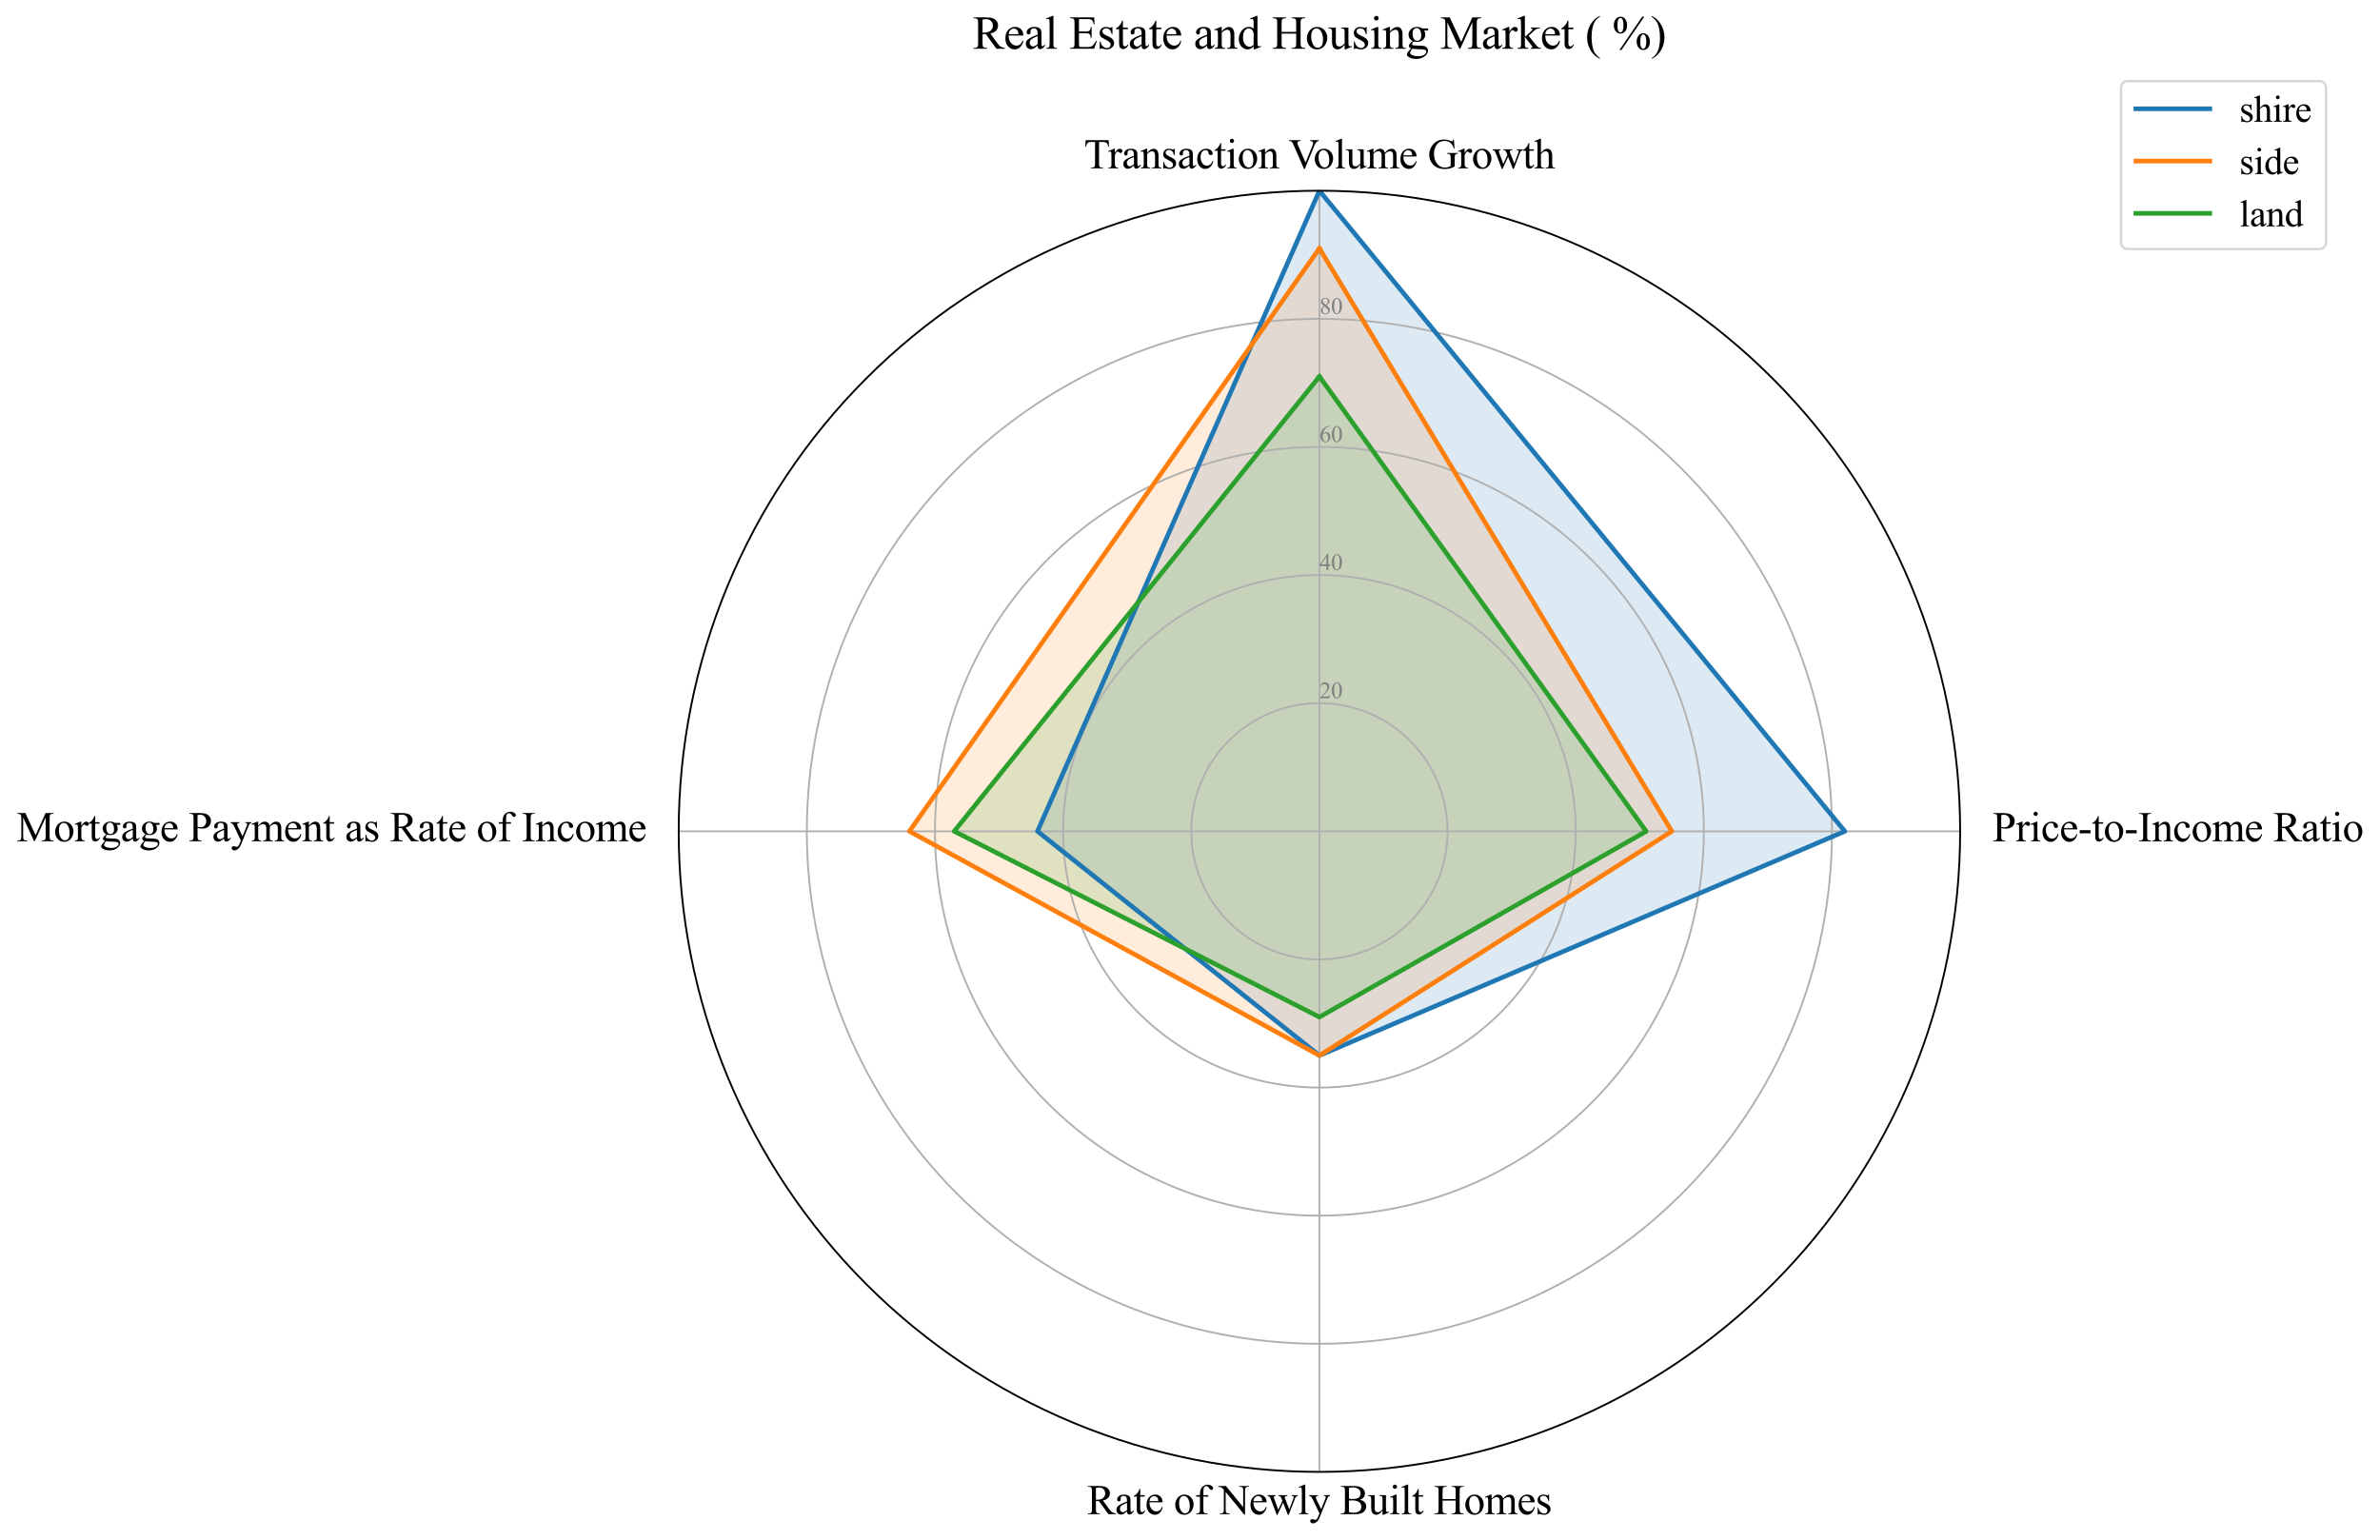 <?xml version="1.0" encoding="utf-8" standalone="no"?>
<!DOCTYPE svg PUBLIC "-//W3C//DTD SVG 1.1//EN"
  "http://www.w3.org/Graphics/SVG/1.1/DTD/svg11.dtd">
<svg xmlns:xlink="http://www.w3.org/1999/xlink" width="1029.669pt" height="666.319pt" viewBox="0 0 1029.669 666.319" xmlns="http://www.w3.org/2000/svg" version="1.1">
 <defs>
  <style type="text/css">*{stroke-linejoin: round; stroke-linecap: butt}</style>
 </defs>
 <g id="figure_1">
  <g id="patch_1">
   <path d="M -0 666.319 
L 1029.669 666.319 
L 1029.669 0 
L -0 0 
z
" style="fill: #ffffff"/>
  </g>
  <g id="axes_1">
   <g id="patch_2">
    <path d="M 848.024 359.728 
C 848.024 323.326 840.854 287.278 826.924 253.648 
C 812.994 220.017 792.574 189.457 766.834 163.718 
C 741.095 137.978 710.535 117.558 676.904 103.628 
C 643.274 89.698 607.226 82.528 570.824 82.528 
C 534.423 82.528 498.375 89.698 464.745 103.628 
C 431.114 117.558 400.554 137.978 374.814 163.718 
C 349.075 189.457 328.655 220.017 314.725 253.648 
C 300.795 287.278 293.624 323.326 293.624 359.728 
C 293.624 396.129 300.795 432.177 314.725 465.807 
C 328.655 499.438 349.075 529.998 374.814 555.737 
C 400.554 581.477 431.114 601.897 464.745 615.827 
C 498.375 629.757 534.423 636.928 570.824 636.928 
C 607.226 636.928 643.274 629.757 676.904 615.827 
C 710.535 601.897 741.095 581.477 766.834 555.737 
C 792.574 529.998 812.994 499.438 826.924 465.807 
C 840.854 432.177 848.024 396.129 848.024 359.728 
M 570.824 359.728 
C 570.824 359.728 570.824 359.728 570.824 359.728 
C 570.824 359.728 570.824 359.728 570.824 359.728 
C 570.824 359.728 570.824 359.728 570.824 359.728 
C 570.824 359.728 570.824 359.728 570.824 359.728 
C 570.824 359.728 570.824 359.728 570.824 359.728 
C 570.824 359.728 570.824 359.728 570.824 359.728 
C 570.824 359.728 570.824 359.728 570.824 359.728 
C 570.824 359.728 570.824 359.728 570.824 359.728 
C 570.824 359.728 570.824 359.728 570.824 359.728 
C 570.824 359.728 570.824 359.728 570.824 359.728 
C 570.824 359.728 570.824 359.728 570.824 359.728 
C 570.824 359.728 570.824 359.728 570.824 359.728 
C 570.824 359.728 570.824 359.728 570.824 359.728 
C 570.824 359.728 570.824 359.728 570.824 359.728 
C 570.824 359.728 570.824 359.728 570.824 359.728 
C 570.824 359.728 570.824 359.728 570.824 359.728 
z
" style="fill: #ffffff"/>
   </g>
   <g id="patch_3">
    <path d="M 570.824 82.528 
L 798.128 359.728 
L 570.824 456.748 
L 448.856 359.728 
z
" clip-path="url(#p44e597c8f2)" style="fill: #1f77b4; opacity: 0.15; stroke: #1f77b4; stroke-linejoin: miter"/>
   </g>
   <g id="patch_4">
    <path d="M 570.824 107.475 
L 723.284 359.728 
L 570.824 456.748 
L 393.416 359.728 
z
" clip-path="url(#p44e597c8f2)" style="fill: #ff7f0e; opacity: 0.15; stroke: #ff7f0e; stroke-linejoin: miter"/>
   </g>
   <g id="patch_5">
    <path d="M 570.824 162.916 
L 712.196 359.728 
L 570.824 440.115 
L 412.82 359.728 
z
" clip-path="url(#p44e597c8f2)" style="fill: #2ca02c; opacity: 0.15; stroke: #2ca02c; stroke-linejoin: miter"/>
   </g>
   <g id="matplotlib.axis_1">
    <g id="xtick_1">
     <g id="line2d_1">
      <path d="M 570.824 359.728 
L 570.824 82.528 
" clip-path="url(#p44e597c8f2)" style="fill: none; stroke: #b0b0b0; stroke-width: 0.8; stroke-linecap: square"/>
     </g>
     <g id="text_1">
      <!-- Transaction Volume Growth -->
      <g transform="translate(468.981 72.852) scale(0.18 -0.18)">
       <defs>
        <path id="TimesNewRomanPSMT-54" d="M 3703 4238 
L 3750 3244 
L 3631 3244 
Q 3597 3506 3538 3619 
Q 3441 3800 3280 3886 
Q 3119 3972 2856 3972 
L 2259 3972 
L 2259 734 
Q 2259 344 2344 247 
Q 2463 116 2709 116 
L 2856 116 
L 2856 0 
L 1059 0 
L 1059 116 
L 1209 116 
Q 1478 116 1591 278 
Q 1659 378 1659 734 
L 1659 3972 
L 1150 3972 
Q 853 3972 728 3928 
Q 566 3869 450 3700 
Q 334 3531 313 3244 
L 194 3244 
L 244 4238 
L 3703 4238 
z
" transform="scale(0.016)"/>
        <path id="TimesNewRomanPSMT-72" d="M 1038 2947 
L 1038 2303 
Q 1397 2947 1775 2947 
Q 1947 2947 2059 2842 
Q 2172 2738 2172 2600 
Q 2172 2478 2090 2393 
Q 2009 2309 1897 2309 
Q 1788 2309 1652 2417 
Q 1516 2525 1450 2525 
Q 1394 2525 1328 2463 
Q 1188 2334 1038 2041 
L 1038 669 
Q 1038 431 1097 309 
Q 1138 225 1241 169 
Q 1344 113 1538 113 
L 1538 0 
L 72 0 
L 72 113 
Q 291 113 397 181 
Q 475 231 506 341 
Q 522 394 522 644 
L 522 1753 
Q 522 2253 501 2348 
Q 481 2444 426 2487 
Q 372 2531 291 2531 
Q 194 2531 72 2484 
L 41 2597 
L 906 2947 
L 1038 2947 
z
" transform="scale(0.016)"/>
        <path id="TimesNewRomanPSMT-61" d="M 1822 413 
Q 1381 72 1269 19 
Q 1100 -59 909 -59 
Q 613 -59 420 144 
Q 228 347 228 678 
Q 228 888 322 1041 
Q 450 1253 767 1440 
Q 1084 1628 1822 1897 
L 1822 2009 
Q 1822 2438 1686 2597 
Q 1550 2756 1291 2756 
Q 1094 2756 978 2650 
Q 859 2544 859 2406 
L 866 2225 
Q 866 2081 792 2003 
Q 719 1925 600 1925 
Q 484 1925 411 2006 
Q 338 2088 338 2228 
Q 338 2497 613 2722 
Q 888 2947 1384 2947 
Q 1766 2947 2009 2819 
Q 2194 2722 2281 2516 
Q 2338 2381 2338 1966 
L 2338 994 
Q 2338 584 2353 492 
Q 2369 400 2405 369 
Q 2441 338 2488 338 
Q 2538 338 2575 359 
Q 2641 400 2828 588 
L 2828 413 
Q 2478 -56 2159 -56 
Q 2006 -56 1915 50 
Q 1825 156 1822 413 
z
M 1822 616 
L 1822 1706 
Q 1350 1519 1213 1441 
Q 966 1303 859 1153 
Q 753 1003 753 825 
Q 753 600 887 451 
Q 1022 303 1197 303 
Q 1434 303 1822 616 
z
" transform="scale(0.016)"/>
        <path id="TimesNewRomanPSMT-6e" d="M 1034 2341 
Q 1538 2947 1994 2947 
Q 2228 2947 2397 2830 
Q 2566 2713 2666 2444 
Q 2734 2256 2734 1869 
L 2734 647 
Q 2734 375 2778 278 
Q 2813 200 2889 156 
Q 2966 113 3172 113 
L 3172 0 
L 1756 0 
L 1756 113 
L 1816 113 
Q 2016 113 2095 173 
Q 2175 234 2206 353 
Q 2219 400 2219 647 
L 2219 1819 
Q 2219 2209 2117 2386 
Q 2016 2563 1775 2563 
Q 1403 2563 1034 2156 
L 1034 647 
Q 1034 356 1069 288 
Q 1113 197 1189 155 
Q 1266 113 1500 113 
L 1500 0 
L 84 0 
L 84 113 
L 147 113 
Q 366 113 442 223 
Q 519 334 519 647 
L 519 1709 
Q 519 2225 495 2337 
Q 472 2450 423 2490 
Q 375 2531 294 2531 
Q 206 2531 84 2484 
L 38 2597 
L 900 2947 
L 1034 2947 
L 1034 2341 
z
" transform="scale(0.016)"/>
        <path id="TimesNewRomanPSMT-73" d="M 2050 2947 
L 2050 1972 
L 1947 1972 
Q 1828 2431 1642 2597 
Q 1456 2763 1169 2763 
Q 950 2763 815 2647 
Q 681 2531 681 2391 
Q 681 2216 781 2091 
Q 878 1963 1175 1819 
L 1631 1597 
Q 2266 1288 2266 781 
Q 2266 391 1970 151 
Q 1675 -88 1309 -88 
Q 1047 -88 709 6 
Q 606 38 541 38 
Q 469 38 428 -44 
L 325 -44 
L 325 978 
L 428 978 
Q 516 541 762 319 
Q 1009 97 1316 97 
Q 1531 97 1667 223 
Q 1803 350 1803 528 
Q 1803 744 1651 891 
Q 1500 1038 1047 1263 
Q 594 1488 453 1669 
Q 313 1847 313 2119 
Q 313 2472 555 2709 
Q 797 2947 1181 2947 
Q 1350 2947 1591 2875 
Q 1750 2828 1803 2828 
Q 1853 2828 1881 2850 
Q 1909 2872 1947 2947 
L 2050 2947 
z
" transform="scale(0.016)"/>
        <path id="TimesNewRomanPSMT-63" d="M 2631 1088 
Q 2516 522 2178 217 
Q 1841 -88 1431 -88 
Q 944 -88 581 321 
Q 219 731 219 1428 
Q 219 2103 620 2525 
Q 1022 2947 1584 2947 
Q 2006 2947 2278 2723 
Q 2550 2500 2550 2259 
Q 2550 2141 2473 2067 
Q 2397 1994 2259 1994 
Q 2075 1994 1981 2113 
Q 1928 2178 1911 2362 
Q 1894 2547 1784 2644 
Q 1675 2738 1481 2738 
Q 1169 2738 978 2506 
Q 725 2200 725 1697 
Q 725 1184 976 792 
Q 1228 400 1656 400 
Q 1963 400 2206 609 
Q 2378 753 2541 1131 
L 2631 1088 
z
" transform="scale(0.016)"/>
        <path id="TimesNewRomanPSMT-74" d="M 1031 3803 
L 1031 2863 
L 1700 2863 
L 1700 2644 
L 1031 2644 
L 1031 788 
Q 1031 509 1111 412 
Q 1191 316 1316 316 
Q 1419 316 1516 380 
Q 1613 444 1666 569 
L 1788 569 
Q 1678 263 1478 108 
Q 1278 -47 1066 -47 
Q 922 -47 784 33 
Q 647 113 581 261 
Q 516 409 516 719 
L 516 2644 
L 63 2644 
L 63 2747 
Q 234 2816 414 2980 
Q 594 3144 734 3369 
Q 806 3488 934 3803 
L 1031 3803 
z
" transform="scale(0.016)"/>
        <path id="TimesNewRomanPSMT-69" d="M 928 4444 
Q 1059 4444 1151 4351 
Q 1244 4259 1244 4128 
Q 1244 3997 1151 3903 
Q 1059 3809 928 3809 
Q 797 3809 703 3903 
Q 609 3997 609 4128 
Q 609 4259 701 4351 
Q 794 4444 928 4444 
z
M 1188 2947 
L 1188 647 
Q 1188 378 1227 289 
Q 1266 200 1342 156 
Q 1419 113 1622 113 
L 1622 0 
L 231 0 
L 231 113 
Q 441 113 512 153 
Q 584 194 626 287 
Q 669 381 669 647 
L 669 1750 
Q 669 2216 641 2353 
Q 619 2453 572 2492 
Q 525 2531 444 2531 
Q 356 2531 231 2484 
L 188 2597 
L 1050 2947 
L 1188 2947 
z
" transform="scale(0.016)"/>
        <path id="TimesNewRomanPSMT-6f" d="M 1600 2947 
Q 2250 2947 2644 2453 
Q 2978 2031 2978 1484 
Q 2978 1100 2793 706 
Q 2609 313 2286 112 
Q 1963 -88 1566 -88 
Q 919 -88 538 428 
Q 216 863 216 1403 
Q 216 1797 411 2186 
Q 606 2575 925 2761 
Q 1244 2947 1600 2947 
z
M 1503 2744 
Q 1338 2744 1170 2645 
Q 1003 2547 900 2300 
Q 797 2053 797 1666 
Q 797 1041 1045 587 
Q 1294 134 1700 134 
Q 2003 134 2200 384 
Q 2397 634 2397 1244 
Q 2397 2006 2069 2444 
Q 1847 2744 1503 2744 
z
" transform="scale(0.016)"/>
        <path id="TimesNewRomanPSMT-20" transform="scale(0.016)"/>
        <path id="TimesNewRomanPSMT-56" d="M 4544 4238 
L 4544 4122 
Q 4319 4081 4203 3978 
Q 4038 3825 3909 3509 
L 2431 -97 
L 2316 -97 
L 728 3556 
Q 606 3838 556 3900 
Q 478 3997 364 4051 
Q 250 4106 56 4122 
L 56 4238 
L 1788 4238 
L 1788 4122 
Q 1494 4094 1406 4022 
Q 1319 3950 1319 3838 
Q 1319 3681 1463 3350 
L 2541 866 
L 3541 3319 
Q 3688 3681 3688 3822 
Q 3688 3913 3597 3995 
Q 3506 4078 3291 4113 
Q 3275 4116 3238 4122 
L 3238 4238 
L 4544 4238 
z
" transform="scale(0.016)"/>
        <path id="TimesNewRomanPSMT-6c" d="M 1184 4444 
L 1184 647 
Q 1184 378 1223 290 
Q 1263 203 1344 158 
Q 1425 113 1647 113 
L 1647 0 
L 244 0 
L 244 113 
Q 441 113 512 153 
Q 584 194 625 287 
Q 666 381 666 647 
L 666 3247 
Q 666 3731 644 3842 
Q 622 3953 573 3993 
Q 525 4034 450 4034 
Q 369 4034 244 3984 
L 191 4094 
L 1044 4444 
L 1184 4444 
z
" transform="scale(0.016)"/>
        <path id="TimesNewRomanPSMT-75" d="M 2709 2863 
L 2709 1128 
Q 2709 631 2732 520 
Q 2756 409 2807 365 
Q 2859 322 2928 322 
Q 3025 322 3147 375 
L 3191 266 
L 2334 -88 
L 2194 -88 
L 2194 519 
Q 1825 119 1631 15 
Q 1438 -88 1222 -88 
Q 981 -88 804 51 
Q 628 191 559 409 
Q 491 628 491 1028 
L 491 2306 
Q 491 2509 447 2587 
Q 403 2666 317 2708 
Q 231 2750 6 2747 
L 6 2863 
L 1009 2863 
L 1009 947 
Q 1009 547 1148 422 
Q 1288 297 1484 297 
Q 1619 297 1789 381 
Q 1959 466 2194 703 
L 2194 2325 
Q 2194 2569 2105 2655 
Q 2016 2741 1734 2747 
L 1734 2863 
L 2709 2863 
z
" transform="scale(0.016)"/>
        <path id="TimesNewRomanPSMT-6d" d="M 1050 2338 
Q 1363 2650 1419 2697 
Q 1559 2816 1721 2881 
Q 1884 2947 2044 2947 
Q 2313 2947 2506 2790 
Q 2700 2634 2766 2338 
Q 3088 2713 3309 2830 
Q 3531 2947 3766 2947 
Q 3994 2947 4170 2830 
Q 4347 2713 4450 2447 
Q 4519 2266 4519 1878 
L 4519 647 
Q 4519 378 4559 278 
Q 4591 209 4675 161 
Q 4759 113 4950 113 
L 4950 0 
L 3538 0 
L 3538 113 
L 3597 113 
Q 3781 113 3884 184 
Q 3956 234 3988 344 
Q 4000 397 4000 647 
L 4000 1878 
Q 4000 2228 3916 2372 
Q 3794 2572 3525 2572 
Q 3359 2572 3192 2489 
Q 3025 2406 2788 2181 
L 2781 2147 
L 2788 2013 
L 2788 647 
Q 2788 353 2820 281 
Q 2853 209 2943 161 
Q 3034 113 3253 113 
L 3253 0 
L 1806 0 
L 1806 113 
Q 2044 113 2133 169 
Q 2222 225 2256 338 
Q 2272 391 2272 647 
L 2272 1878 
Q 2272 2228 2169 2381 
Q 2031 2581 1784 2581 
Q 1616 2581 1450 2491 
Q 1191 2353 1050 2181 
L 1050 647 
Q 1050 366 1089 281 
Q 1128 197 1204 155 
Q 1281 113 1516 113 
L 1516 0 
L 100 0 
L 100 113 
Q 297 113 375 155 
Q 453 197 493 289 
Q 534 381 534 647 
L 534 1741 
Q 534 2213 506 2350 
Q 484 2453 437 2492 
Q 391 2531 309 2531 
Q 222 2531 100 2484 
L 53 2597 
L 916 2947 
L 1050 2947 
L 1050 2338 
z
" transform="scale(0.016)"/>
        <path id="TimesNewRomanPSMT-65" d="M 681 1784 
Q 678 1147 991 784 
Q 1303 422 1725 422 
Q 2006 422 2214 576 
Q 2422 731 2563 1106 
L 2659 1044 
Q 2594 616 2278 264 
Q 1963 -88 1488 -88 
Q 972 -88 605 314 
Q 238 716 238 1394 
Q 238 2128 614 2539 
Q 991 2950 1559 2950 
Q 2041 2950 2350 2633 
Q 2659 2316 2659 1784 
L 681 1784 
z
M 681 1966 
L 2006 1966 
Q 1991 2241 1941 2353 
Q 1863 2528 1708 2628 
Q 1553 2728 1384 2728 
Q 1125 2728 920 2526 
Q 716 2325 681 1966 
z
" transform="scale(0.016)"/>
        <path id="TimesNewRomanPSMT-47" d="M 3928 4334 
L 4038 2997 
L 3928 2997 
Q 3763 3497 3500 3750 
Q 3122 4116 2528 4116 
Q 1719 4116 1297 3475 
Q 944 2934 944 2188 
Q 944 1581 1178 1081 
Q 1413 581 1792 348 
Q 2172 116 2572 116 
Q 2806 116 3025 175 
Q 3244 234 3447 350 
L 3447 1575 
Q 3447 1894 3398 1992 
Q 3350 2091 3248 2142 
Q 3147 2194 2891 2194 
L 2891 2313 
L 4531 2313 
L 4531 2194 
L 4453 2194 
Q 4209 2194 4119 2031 
Q 4056 1916 4056 1575 
L 4056 278 
Q 3697 84 3347 -6 
Q 2997 -97 2569 -97 
Q 1341 -97 703 691 
Q 225 1281 225 2053 
Q 225 2613 494 3125 
Q 813 3734 1369 4063 
Q 1834 4334 2469 4334 
Q 2700 4334 2889 4296 
Q 3078 4259 3425 4131 
Q 3600 4066 3659 4066 
Q 3719 4066 3761 4120 
Q 3803 4175 3813 4334 
L 3928 4334 
z
" transform="scale(0.016)"/>
        <path id="TimesNewRomanPSMT-77" d="M 41 2863 
L 1241 2863 
L 1241 2747 
Q 1075 2734 1023 2687 
Q 972 2641 972 2553 
Q 972 2456 1025 2319 
L 1638 672 
L 2253 2013 
L 2091 2434 
Q 2016 2622 1894 2694 
Q 1825 2738 1638 2747 
L 1638 2863 
L 3000 2863 
L 3000 2747 
Q 2775 2738 2681 2666 
Q 2619 2616 2619 2506 
Q 2619 2444 2644 2378 
L 3294 734 
L 3897 2319 
Q 3959 2488 3959 2588 
Q 3959 2647 3898 2694 
Q 3838 2741 3659 2747 
L 3659 2863 
L 4563 2863 
L 4563 2747 
Q 4291 2706 4163 2378 
L 3206 -88 
L 3078 -88 
L 2363 1741 
L 1528 -88 
L 1413 -88 
L 494 2319 
Q 403 2547 315 2626 
Q 228 2706 41 2747 
L 41 2863 
z
" transform="scale(0.016)"/>
        <path id="TimesNewRomanPSMT-68" d="M 1041 4444 
L 1041 2350 
Q 1388 2731 1591 2839 
Q 1794 2947 1997 2947 
Q 2241 2947 2416 2812 
Q 2591 2678 2675 2391 
Q 2734 2191 2734 1659 
L 2734 647 
Q 2734 375 2778 275 
Q 2809 200 2884 156 
Q 2959 113 3159 113 
L 3159 0 
L 1753 0 
L 1753 113 
L 1819 113 
Q 2019 113 2097 173 
Q 2175 234 2206 353 
Q 2216 403 2216 647 
L 2216 1659 
Q 2216 2128 2167 2275 
Q 2119 2422 2012 2495 
Q 1906 2569 1756 2569 
Q 1603 2569 1437 2487 
Q 1272 2406 1041 2159 
L 1041 647 
Q 1041 353 1073 281 
Q 1106 209 1195 161 
Q 1284 113 1503 113 
L 1503 0 
L 84 0 
L 84 113 
Q 275 113 384 172 
Q 447 203 484 290 
Q 522 378 522 647 
L 522 3238 
Q 522 3728 498 3840 
Q 475 3953 426 3993 
Q 378 4034 297 4034 
Q 231 4034 84 3984 
L 41 4094 
L 897 4444 
L 1041 4444 
z
" transform="scale(0.016)"/>
       </defs>
       <use xlink:href="#TimesNewRomanPSMT-54"/>
       <use xlink:href="#TimesNewRomanPSMT-72" transform="translate(57.584 0)"/>
       <use xlink:href="#TimesNewRomanPSMT-61" transform="translate(90.885 0)"/>
       <use xlink:href="#TimesNewRomanPSMT-6e" transform="translate(135.27 0)"/>
       <use xlink:href="#TimesNewRomanPSMT-73" transform="translate(185.27 0)"/>
       <use xlink:href="#TimesNewRomanPSMT-61" transform="translate(224.186 0)"/>
       <use xlink:href="#TimesNewRomanPSMT-63" transform="translate(268.57 0)"/>
       <use xlink:href="#TimesNewRomanPSMT-74" transform="translate(312.955 0)"/>
       <use xlink:href="#TimesNewRomanPSMT-69" transform="translate(340.738 0)"/>
       <use xlink:href="#TimesNewRomanPSMT-6f" transform="translate(368.521 0)"/>
       <use xlink:href="#TimesNewRomanPSMT-6e" transform="translate(418.521 0)"/>
       <use xlink:href="#TimesNewRomanPSMT-20" transform="translate(468.521 0)"/>
       <use xlink:href="#TimesNewRomanPSMT-56" transform="translate(491.771 0)"/>
       <use xlink:href="#TimesNewRomanPSMT-6f" transform="translate(551.113 0)"/>
       <use xlink:href="#TimesNewRomanPSMT-6c" transform="translate(601.113 0)"/>
       <use xlink:href="#TimesNewRomanPSMT-75" transform="translate(628.896 0)"/>
       <use xlink:href="#TimesNewRomanPSMT-6d" transform="translate(678.896 0)"/>
       <use xlink:href="#TimesNewRomanPSMT-65" transform="translate(756.68 0)"/>
       <use xlink:href="#TimesNewRomanPSMT-20" transform="translate(801.064 0)"/>
       <use xlink:href="#TimesNewRomanPSMT-47" transform="translate(826.064 0)"/>
       <use xlink:href="#TimesNewRomanPSMT-72" transform="translate(898.281 0)"/>
       <use xlink:href="#TimesNewRomanPSMT-6f" transform="translate(931.582 0)"/>
       <use xlink:href="#TimesNewRomanPSMT-77" transform="translate(981.582 0)"/>
       <use xlink:href="#TimesNewRomanPSMT-74" transform="translate(1053.799 0)"/>
       <use xlink:href="#TimesNewRomanPSMT-68" transform="translate(1081.582 0)"/>
      </g>
     </g>
    </g>
    <g id="xtick_2">
     <g id="line2d_2">
      <path d="M 570.824 359.728 
L 848.024 359.728 
" clip-path="url(#p44e597c8f2)" style="fill: none; stroke: #b0b0b0; stroke-width: 0.8; stroke-linecap: square"/>
     </g>
     <g id="text_2">
      <!-- Price-to-Income Ratio -->
      <g transform="translate(862.024 364.052) scale(0.18 -0.18)">
       <defs>
        <path id="TimesNewRomanPSMT-50" d="M 1313 1984 
L 1313 750 
Q 1313 350 1400 253 
Q 1519 116 1759 116 
L 1922 116 
L 1922 0 
L 106 0 
L 106 116 
L 266 116 
Q 534 116 650 291 
Q 713 388 713 750 
L 713 3488 
Q 713 3888 628 3984 
Q 506 4122 266 4122 
L 106 4122 
L 106 4238 
L 1659 4238 
Q 2228 4238 2556 4120 
Q 2884 4003 3109 3725 
Q 3334 3447 3334 3066 
Q 3334 2547 2992 2222 
Q 2650 1897 2025 1897 
Q 1872 1897 1694 1919 
Q 1516 1941 1313 1984 
z
M 1313 2163 
Q 1478 2131 1606 2115 
Q 1734 2100 1825 2100 
Q 2150 2100 2386 2351 
Q 2622 2603 2622 3003 
Q 2622 3278 2509 3514 
Q 2397 3750 2190 3867 
Q 1984 3984 1722 3984 
Q 1563 3984 1313 3925 
L 1313 2163 
z
" transform="scale(0.016)"/>
        <path id="TimesNewRomanPSMT-2d" d="M 259 1672 
L 1875 1672 
L 1875 1200 
L 259 1200 
L 259 1672 
z
" transform="scale(0.016)"/>
        <path id="TimesNewRomanPSMT-49" d="M 1975 116 
L 1975 0 
L 159 0 
L 159 116 
L 309 116 
Q 572 116 691 269 
Q 766 369 766 750 
L 766 3488 
Q 766 3809 725 3913 
Q 694 3991 597 4047 
Q 459 4122 309 4122 
L 159 4122 
L 159 4238 
L 1975 4238 
L 1975 4122 
L 1822 4122 
Q 1563 4122 1444 3969 
Q 1366 3869 1366 3488 
L 1366 750 
Q 1366 428 1406 325 
Q 1438 247 1538 191 
Q 1672 116 1822 116 
L 1975 116 
z
" transform="scale(0.016)"/>
        <path id="TimesNewRomanPSMT-52" d="M 4325 0 
L 3194 0 
L 1759 1981 
Q 1600 1975 1500 1975 
Q 1459 1975 1412 1976 
Q 1366 1978 1316 1981 
L 1316 750 
Q 1316 350 1403 253 
Q 1522 116 1759 116 
L 1925 116 
L 1925 0 
L 109 0 
L 109 116 
L 269 116 
Q 538 116 653 291 
Q 719 388 719 750 
L 719 3488 
Q 719 3888 631 3984 
Q 509 4122 269 4122 
L 109 4122 
L 109 4238 
L 1653 4238 
Q 2328 4238 2648 4139 
Q 2969 4041 3192 3777 
Q 3416 3513 3416 3147 
Q 3416 2756 3161 2468 
Q 2906 2181 2372 2063 
L 3247 847 
Q 3547 428 3762 290 
Q 3978 153 4325 116 
L 4325 0 
z
M 1316 2178 
Q 1375 2178 1419 2176 
Q 1463 2175 1491 2175 
Q 2097 2175 2405 2437 
Q 2713 2700 2713 3106 
Q 2713 3503 2464 3751 
Q 2216 4000 1806 4000 
Q 1625 4000 1316 3941 
L 1316 2178 
z
" transform="scale(0.016)"/>
       </defs>
       <use xlink:href="#TimesNewRomanPSMT-50"/>
       <use xlink:href="#TimesNewRomanPSMT-72" transform="translate(55.615 0)"/>
       <use xlink:href="#TimesNewRomanPSMT-69" transform="translate(88.916 0)"/>
       <use xlink:href="#TimesNewRomanPSMT-63" transform="translate(116.699 0)"/>
       <use xlink:href="#TimesNewRomanPSMT-65" transform="translate(161.084 0)"/>
       <use xlink:href="#TimesNewRomanPSMT-2d" transform="translate(205.469 0)"/>
       <use xlink:href="#TimesNewRomanPSMT-74" transform="translate(238.77 0)"/>
       <use xlink:href="#TimesNewRomanPSMT-6f" transform="translate(266.553 0)"/>
       <use xlink:href="#TimesNewRomanPSMT-2d" transform="translate(316.553 0)"/>
       <use xlink:href="#TimesNewRomanPSMT-49" transform="translate(349.854 0)"/>
       <use xlink:href="#TimesNewRomanPSMT-6e" transform="translate(383.154 0)"/>
       <use xlink:href="#TimesNewRomanPSMT-63" transform="translate(433.154 0)"/>
       <use xlink:href="#TimesNewRomanPSMT-6f" transform="translate(477.539 0)"/>
       <use xlink:href="#TimesNewRomanPSMT-6d" transform="translate(527.539 0)"/>
       <use xlink:href="#TimesNewRomanPSMT-65" transform="translate(605.322 0)"/>
       <use xlink:href="#TimesNewRomanPSMT-20" transform="translate(649.707 0)"/>
       <use xlink:href="#TimesNewRomanPSMT-52" transform="translate(674.707 0)"/>
       <use xlink:href="#TimesNewRomanPSMT-61" transform="translate(741.406 0)"/>
       <use xlink:href="#TimesNewRomanPSMT-74" transform="translate(785.791 0)"/>
       <use xlink:href="#TimesNewRomanPSMT-69" transform="translate(813.574 0)"/>
       <use xlink:href="#TimesNewRomanPSMT-6f" transform="translate(841.357 0)"/>
      </g>
     </g>
    </g>
    <g id="xtick_3">
     <g id="line2d_3">
      <path d="M 570.824 359.728 
L 570.824 636.928 
" clip-path="url(#p44e597c8f2)" style="fill: none; stroke: #b0b0b0; stroke-width: 0.8; stroke-linecap: square"/>
     </g>
     <g id="text_3">
      <!-- Rate of Newly Built Homes -->
      <g transform="translate(470.337 655.235) scale(0.18 -0.18)">
       <defs>
        <path id="TimesNewRomanPSMT-66" d="M 1319 2638 
L 1319 756 
Q 1319 356 1406 250 
Q 1522 113 1716 113 
L 1975 113 
L 1975 0 
L 266 0 
L 266 113 
L 394 113 
Q 519 113 622 175 
Q 725 238 764 344 
Q 803 450 803 756 
L 803 2638 
L 247 2638 
L 247 2863 
L 803 2863 
L 803 3050 
Q 803 3478 940 3775 
Q 1078 4072 1361 4255 
Q 1644 4438 1997 4438 
Q 2325 4438 2600 4225 
Q 2781 4084 2781 3909 
Q 2781 3816 2700 3733 
Q 2619 3650 2525 3650 
Q 2453 3650 2373 3701 
Q 2294 3753 2178 3923 
Q 2063 4094 1966 4153 
Q 1869 4213 1750 4213 
Q 1606 4213 1506 4136 
Q 1406 4059 1362 3898 
Q 1319 3738 1319 3069 
L 1319 2863 
L 2056 2863 
L 2056 2638 
L 1319 2638 
z
" transform="scale(0.016)"/>
        <path id="TimesNewRomanPSMT-4e" d="M -84 4238 
L 1066 4238 
L 3656 1059 
L 3656 3503 
Q 3656 3894 3569 3991 
Q 3453 4122 3203 4122 
L 3056 4122 
L 3056 4238 
L 4531 4238 
L 4531 4122 
L 4381 4122 
Q 4113 4122 4000 3959 
Q 3931 3859 3931 3503 
L 3931 -69 
L 3819 -69 
L 1025 3344 
L 1025 734 
Q 1025 344 1109 247 
Q 1228 116 1475 116 
L 1625 116 
L 1625 0 
L 150 0 
L 150 116 
L 297 116 
Q 569 116 681 278 
Q 750 378 750 734 
L 750 3681 
Q 566 3897 470 3965 
Q 375 4034 191 4094 
Q 100 4122 -84 4122 
L -84 4238 
z
" transform="scale(0.016)"/>
        <path id="TimesNewRomanPSMT-79" d="M 38 2863 
L 1372 2863 
L 1372 2747 
L 1306 2747 
Q 1166 2747 1095 2686 
Q 1025 2625 1025 2534 
Q 1025 2413 1128 2197 
L 1825 753 
L 2466 2334 
Q 2519 2463 2519 2588 
Q 2519 2644 2497 2672 
Q 2472 2706 2419 2726 
Q 2366 2747 2231 2747 
L 2231 2863 
L 3163 2863 
L 3163 2747 
Q 3047 2734 2984 2696 
Q 2922 2659 2847 2556 
Q 2819 2513 2741 2316 
L 1575 -541 
Q 1406 -956 1132 -1168 
Q 859 -1381 606 -1381 
Q 422 -1381 303 -1275 
Q 184 -1169 184 -1031 
Q 184 -900 270 -820 
Q 356 -741 506 -741 
Q 609 -741 788 -809 
Q 913 -856 944 -856 
Q 1038 -856 1148 -759 
Q 1259 -663 1372 -384 
L 1575 113 
L 547 2272 
Q 500 2369 397 2513 
Q 319 2622 269 2659 
Q 197 2709 38 2747 
L 38 2863 
z
" transform="scale(0.016)"/>
        <path id="TimesNewRomanPSMT-42" d="M 2956 2163 
Q 3397 2069 3616 1863 
Q 3919 1575 3919 1159 
Q 3919 844 3719 555 
Q 3519 266 3170 133 
Q 2822 0 2106 0 
L 106 0 
L 106 116 
L 266 116 
Q 531 116 647 284 
Q 719 394 719 750 
L 719 3488 
Q 719 3881 628 3984 
Q 506 4122 266 4122 
L 106 4122 
L 106 4238 
L 1938 4238 
Q 2450 4238 2759 4163 
Q 3228 4050 3475 3764 
Q 3722 3478 3722 3106 
Q 3722 2788 3528 2536 
Q 3334 2284 2956 2163 
z
M 1319 2331 
Q 1434 2309 1582 2298 
Q 1731 2288 1909 2288 
Q 2366 2288 2595 2386 
Q 2825 2484 2947 2687 
Q 3069 2891 3069 3131 
Q 3069 3503 2766 3765 
Q 2463 4028 1881 4028 
Q 1569 4028 1319 3959 
L 1319 2331 
z
M 1319 306 
Q 1681 222 2034 222 
Q 2600 222 2897 476 
Q 3194 731 3194 1106 
Q 3194 1353 3059 1581 
Q 2925 1809 2622 1940 
Q 2319 2072 1872 2072 
Q 1678 2072 1540 2065 
Q 1403 2059 1319 2044 
L 1319 306 
z
" transform="scale(0.016)"/>
        <path id="TimesNewRomanPSMT-48" d="M 1316 2272 
L 3284 2272 
L 3284 3484 
Q 3284 3809 3244 3913 
Q 3213 3991 3113 4047 
Q 2978 4122 2828 4122 
L 2678 4122 
L 2678 4238 
L 4491 4238 
L 4491 4122 
L 4341 4122 
Q 4191 4122 4056 4050 
Q 3956 4000 3920 3898 
Q 3884 3797 3884 3484 
L 3884 750 
Q 3884 428 3925 325 
Q 3956 247 4053 191 
Q 4191 116 4341 116 
L 4491 116 
L 4491 0 
L 2678 0 
L 2678 116 
L 2828 116 
Q 3088 116 3206 269 
Q 3284 369 3284 750 
L 3284 2041 
L 1316 2041 
L 1316 750 
Q 1316 428 1356 325 
Q 1388 247 1488 191 
Q 1622 116 1772 116 
L 1925 116 
L 1925 0 
L 109 0 
L 109 116 
L 259 116 
Q 522 116 641 269 
Q 716 369 716 750 
L 716 3484 
Q 716 3809 675 3913 
Q 644 3991 547 4047 
Q 409 4122 259 4122 
L 109 4122 
L 109 4238 
L 1925 4238 
L 1925 4122 
L 1772 4122 
Q 1622 4122 1488 4050 
Q 1391 4000 1353 3898 
Q 1316 3797 1316 3484 
L 1316 2272 
z
" transform="scale(0.016)"/>
       </defs>
       <use xlink:href="#TimesNewRomanPSMT-52"/>
       <use xlink:href="#TimesNewRomanPSMT-61" transform="translate(66.699 0)"/>
       <use xlink:href="#TimesNewRomanPSMT-74" transform="translate(111.084 0)"/>
       <use xlink:href="#TimesNewRomanPSMT-65" transform="translate(138.867 0)"/>
       <use xlink:href="#TimesNewRomanPSMT-20" transform="translate(183.252 0)"/>
       <use xlink:href="#TimesNewRomanPSMT-6f" transform="translate(208.252 0)"/>
       <use xlink:href="#TimesNewRomanPSMT-66" transform="translate(258.252 0)"/>
       <use xlink:href="#TimesNewRomanPSMT-20" transform="translate(291.553 0)"/>
       <use xlink:href="#TimesNewRomanPSMT-4e" transform="translate(316.553 0)"/>
       <use xlink:href="#TimesNewRomanPSMT-65" transform="translate(388.77 0)"/>
       <use xlink:href="#TimesNewRomanPSMT-77" transform="translate(433.154 0)"/>
       <use xlink:href="#TimesNewRomanPSMT-6c" transform="translate(505.371 0)"/>
       <use xlink:href="#TimesNewRomanPSMT-79" transform="translate(533.154 0)"/>
       <use xlink:href="#TimesNewRomanPSMT-20" transform="translate(583.154 0)"/>
       <use xlink:href="#TimesNewRomanPSMT-42" transform="translate(608.154 0)"/>
       <use xlink:href="#TimesNewRomanPSMT-75" transform="translate(674.854 0)"/>
       <use xlink:href="#TimesNewRomanPSMT-69" transform="translate(724.854 0)"/>
       <use xlink:href="#TimesNewRomanPSMT-6c" transform="translate(752.637 0)"/>
       <use xlink:href="#TimesNewRomanPSMT-74" transform="translate(780.42 0)"/>
       <use xlink:href="#TimesNewRomanPSMT-20" transform="translate(808.203 0)"/>
       <use xlink:href="#TimesNewRomanPSMT-48" transform="translate(833.203 0)"/>
       <use xlink:href="#TimesNewRomanPSMT-6f" transform="translate(905.42 0)"/>
       <use xlink:href="#TimesNewRomanPSMT-6d" transform="translate(955.42 0)"/>
       <use xlink:href="#TimesNewRomanPSMT-65" transform="translate(1033.203 0)"/>
       <use xlink:href="#TimesNewRomanPSMT-73" transform="translate(1077.588 0)"/>
      </g>
     </g>
    </g>
    <g id="xtick_4">
     <g id="line2d_4">
      <path d="M 570.824 359.728 
L 293.624 359.728 
" clip-path="url(#p44e597c8f2)" style="fill: none; stroke: #b0b0b0; stroke-width: 0.8; stroke-linecap: square"/>
     </g>
     <g id="text_4">
      <!-- Mortgage Payment as Rate of Income -->
      <g transform="translate(7.2 364.026) scale(0.18 -0.18)">
       <defs>
        <path id="TimesNewRomanPSMT-4d" d="M 2619 0 
L 981 3566 
L 981 734 
Q 981 344 1066 247 
Q 1181 116 1431 116 
L 1581 116 
L 1581 0 
L 106 0 
L 106 116 
L 256 116 
Q 525 116 638 278 
Q 706 378 706 734 
L 706 3503 
Q 706 3784 644 3909 
Q 600 4000 483 4061 
Q 366 4122 106 4122 
L 106 4238 
L 1306 4238 
L 2844 922 
L 4356 4238 
L 5556 4238 
L 5556 4122 
L 5409 4122 
Q 5138 4122 5025 3959 
Q 4956 3859 4956 3503 
L 4956 734 
Q 4956 344 5044 247 
Q 5159 116 5409 116 
L 5556 116 
L 5556 0 
L 3756 0 
L 3756 116 
L 3906 116 
Q 4178 116 4288 278 
Q 4356 378 4356 734 
L 4356 3566 
L 2722 0 
L 2619 0 
z
" transform="scale(0.016)"/>
        <path id="TimesNewRomanPSMT-67" d="M 966 1044 
Q 703 1172 562 1401 
Q 422 1631 422 1909 
Q 422 2334 742 2640 
Q 1063 2947 1563 2947 
Q 1972 2947 2272 2747 
L 2878 2747 
Q 3013 2747 3034 2739 
Q 3056 2731 3066 2713 
Q 3084 2684 3084 2613 
Q 3084 2531 3069 2500 
Q 3059 2484 3036 2475 
Q 3013 2466 2878 2466 
L 2506 2466 
Q 2681 2241 2681 1891 
Q 2681 1491 2375 1206 
Q 2069 922 1553 922 
Q 1341 922 1119 984 
Q 981 866 932 777 
Q 884 688 884 625 
Q 884 572 936 522 
Q 988 472 1138 450 
Q 1225 438 1575 428 
Q 2219 413 2409 384 
Q 2700 344 2873 169 
Q 3047 -6 3047 -263 
Q 3047 -616 2716 -925 
Q 2228 -1381 1444 -1381 
Q 841 -1381 425 -1109 
Q 191 -953 191 -784 
Q 191 -709 225 -634 
Q 278 -519 444 -313 
Q 466 -284 763 25 
Q 600 122 533 198 
Q 466 275 466 372 
Q 466 481 555 628 
Q 644 775 966 1044 
z
M 1509 2797 
Q 1278 2797 1122 2612 
Q 966 2428 966 2047 
Q 966 1553 1178 1281 
Q 1341 1075 1591 1075 
Q 1828 1075 1981 1253 
Q 2134 1431 2134 1813 
Q 2134 2309 1919 2591 
Q 1759 2797 1509 2797 
z
M 934 0 
Q 788 -159 713 -296 
Q 638 -434 638 -550 
Q 638 -700 819 -813 
Q 1131 -1006 1722 -1006 
Q 2284 -1006 2551 -807 
Q 2819 -609 2819 -384 
Q 2819 -222 2659 -153 
Q 2497 -84 2016 -72 
Q 1313 -53 934 0 
z
" transform="scale(0.016)"/>
       </defs>
       <use xlink:href="#TimesNewRomanPSMT-4d"/>
       <use xlink:href="#TimesNewRomanPSMT-6f" transform="translate(88.916 0)"/>
       <use xlink:href="#TimesNewRomanPSMT-72" transform="translate(138.916 0)"/>
       <use xlink:href="#TimesNewRomanPSMT-74" transform="translate(172.217 0)"/>
       <use xlink:href="#TimesNewRomanPSMT-67" transform="translate(200 0)"/>
       <use xlink:href="#TimesNewRomanPSMT-61" transform="translate(250 0)"/>
       <use xlink:href="#TimesNewRomanPSMT-67" transform="translate(294.385 0)"/>
       <use xlink:href="#TimesNewRomanPSMT-65" transform="translate(344.385 0)"/>
       <use xlink:href="#TimesNewRomanPSMT-20" transform="translate(388.77 0)"/>
       <use xlink:href="#TimesNewRomanPSMT-50" transform="translate(413.77 0)"/>
       <use xlink:href="#TimesNewRomanPSMT-61" transform="translate(469.385 0)"/>
       <use xlink:href="#TimesNewRomanPSMT-79" transform="translate(513.77 0)"/>
       <use xlink:href="#TimesNewRomanPSMT-6d" transform="translate(563.77 0)"/>
       <use xlink:href="#TimesNewRomanPSMT-65" transform="translate(641.553 0)"/>
       <use xlink:href="#TimesNewRomanPSMT-6e" transform="translate(685.938 0)"/>
       <use xlink:href="#TimesNewRomanPSMT-74" transform="translate(735.938 0)"/>
       <use xlink:href="#TimesNewRomanPSMT-20" transform="translate(763.721 0)"/>
       <use xlink:href="#TimesNewRomanPSMT-61" transform="translate(788.721 0)"/>
       <use xlink:href="#TimesNewRomanPSMT-73" transform="translate(833.105 0)"/>
       <use xlink:href="#TimesNewRomanPSMT-20" transform="translate(872.021 0)"/>
       <use xlink:href="#TimesNewRomanPSMT-52" transform="translate(897.021 0)"/>
       <use xlink:href="#TimesNewRomanPSMT-61" transform="translate(963.721 0)"/>
       <use xlink:href="#TimesNewRomanPSMT-74" transform="translate(1008.105 0)"/>
       <use xlink:href="#TimesNewRomanPSMT-65" transform="translate(1035.889 0)"/>
       <use xlink:href="#TimesNewRomanPSMT-20" transform="translate(1080.273 0)"/>
       <use xlink:href="#TimesNewRomanPSMT-6f" transform="translate(1105.273 0)"/>
       <use xlink:href="#TimesNewRomanPSMT-66" transform="translate(1155.273 0)"/>
       <use xlink:href="#TimesNewRomanPSMT-20" transform="translate(1188.574 0)"/>
       <use xlink:href="#TimesNewRomanPSMT-49" transform="translate(1213.574 0)"/>
       <use xlink:href="#TimesNewRomanPSMT-6e" transform="translate(1246.875 0)"/>
       <use xlink:href="#TimesNewRomanPSMT-63" transform="translate(1296.875 0)"/>
       <use xlink:href="#TimesNewRomanPSMT-6f" transform="translate(1341.26 0)"/>
       <use xlink:href="#TimesNewRomanPSMT-6d" transform="translate(1391.26 0)"/>
       <use xlink:href="#TimesNewRomanPSMT-65" transform="translate(1469.043 0)"/>
      </g>
     </g>
    </g>
   </g>
   <g id="matplotlib.axis_2">
    <g id="ytick_1">
     <g id="line2d_5">
      <path d="M 570.824 304.288 
C 578.105 304.288 585.314 305.722 592.04 308.508 
C 598.766 311.294 604.878 315.378 610.026 320.526 
C 615.174 325.673 619.258 331.785 622.044 338.512 
C 624.83 345.238 626.264 352.447 626.264 359.728 
C 626.264 367.008 624.83 374.217 622.044 380.943 
C 619.258 387.67 615.174 393.782 610.026 398.93 
C 604.878 404.077 598.766 408.161 592.04 410.947 
C 585.314 413.733 578.105 415.168 570.824 415.168 
C 563.544 415.168 556.335 413.733 549.608 410.947 
C 542.882 408.161 536.77 404.077 531.622 398.93 
C 526.474 393.782 522.391 387.67 519.604 380.943 
C 516.818 374.217 515.384 367.008 515.384 359.728 
C 515.384 352.447 516.818 345.238 519.604 338.512 
C 522.391 331.785 526.474 325.673 531.622 320.526 
C 536.77 315.378 542.882 311.294 549.608 308.508 
C 556.335 305.722 563.544 304.288 570.824 304.288 
" clip-path="url(#p44e597c8f2)" style="fill: none; stroke: #b0b0b0; stroke-width: 0.8; stroke-linecap: square"/>
     </g>
     <g id="text_5">
      <!-- 20 -->
      <g style="fill: #808080" transform="translate(570.824 302.148) scale(0.1 -0.1)">
       <defs>
        <path id="TimesNewRomanPSMT-32" d="M 2934 816 
L 2638 0 
L 138 0 
L 138 116 
Q 1241 1122 1691 1759 
Q 2141 2397 2141 2925 
Q 2141 3328 1894 3587 
Q 1647 3847 1303 3847 
Q 991 3847 742 3664 
Q 494 3481 375 3128 
L 259 3128 
Q 338 3706 661 4015 
Q 984 4325 1469 4325 
Q 1984 4325 2329 3994 
Q 2675 3663 2675 3213 
Q 2675 2891 2525 2569 
Q 2294 2063 1775 1497 
Q 997 647 803 472 
L 1909 472 
Q 2247 472 2383 497 
Q 2519 522 2628 598 
Q 2738 675 2819 816 
L 2934 816 
z
" transform="scale(0.016)"/>
        <path id="TimesNewRomanPSMT-30" d="M 231 2094 
Q 231 2819 450 3342 
Q 669 3866 1031 4122 
Q 1313 4325 1613 4325 
Q 2100 4325 2488 3828 
Q 2972 3213 2972 2159 
Q 2972 1422 2759 906 
Q 2547 391 2217 158 
Q 1888 -75 1581 -75 
Q 975 -75 572 641 
Q 231 1244 231 2094 
z
M 844 2016 
Q 844 1141 1059 588 
Q 1238 122 1591 122 
Q 1759 122 1940 273 
Q 2122 425 2216 781 
Q 2359 1319 2359 2297 
Q 2359 3022 2209 3506 
Q 2097 3866 1919 4016 
Q 1791 4119 1609 4119 
Q 1397 4119 1231 3928 
Q 1006 3669 925 3112 
Q 844 2556 844 2016 
z
" transform="scale(0.016)"/>
       </defs>
       <use xlink:href="#TimesNewRomanPSMT-32"/>
       <use xlink:href="#TimesNewRomanPSMT-30" transform="translate(50 0)"/>
      </g>
     </g>
    </g>
    <g id="ytick_2">
     <g id="line2d_6">
      <path d="M 570.824 248.847 
C 585.385 248.847 599.804 251.716 613.256 257.288 
C 626.709 262.86 638.932 271.028 649.228 281.324 
C 659.524 291.619 667.692 303.843 673.264 317.296 
C 678.836 330.748 681.704 345.167 681.704 359.728 
C 681.704 374.288 678.836 388.707 673.264 402.159 
C 667.692 415.612 659.524 427.836 649.228 438.132 
C 638.932 448.427 626.709 456.595 613.256 462.167 
C 599.804 467.739 585.385 470.608 570.824 470.608 
C 556.264 470.608 541.845 467.739 528.392 462.167 
C 514.94 456.595 502.716 448.427 492.42 438.132 
C 482.124 427.836 473.957 415.612 468.385 402.159 
C 462.813 388.707 459.944 374.288 459.944 359.728 
C 459.944 345.167 462.813 330.748 468.385 317.296 
C 473.957 303.843 482.124 291.619 492.42 281.324 
C 502.716 271.028 514.94 262.86 528.392 257.288 
C 541.845 251.716 556.264 248.847 570.824 248.847 
" clip-path="url(#p44e597c8f2)" style="fill: none; stroke: #b0b0b0; stroke-width: 0.8; stroke-linecap: square"/>
     </g>
     <g id="text_6">
      <!-- 40 -->
      <g style="fill: #808080" transform="translate(570.824 246.708) scale(0.1 -0.1)">
       <defs>
        <path id="TimesNewRomanPSMT-34" d="M 2978 1563 
L 2978 1119 
L 2409 1119 
L 2409 0 
L 1894 0 
L 1894 1119 
L 100 1119 
L 100 1519 
L 2066 4325 
L 2409 4325 
L 2409 1563 
L 2978 1563 
z
M 1894 1563 
L 1894 3666 
L 406 1563 
L 1894 1563 
z
" transform="scale(0.016)"/>
       </defs>
       <use xlink:href="#TimesNewRomanPSMT-34"/>
       <use xlink:href="#TimesNewRomanPSMT-30" transform="translate(50 0)"/>
      </g>
     </g>
    </g>
    <g id="ytick_3">
     <g id="line2d_7">
      <path d="M 570.824 193.407 
C 592.665 193.407 614.294 197.71 634.472 206.068 
C 654.651 214.426 672.986 226.678 688.43 242.121 
C 703.874 257.565 716.126 275.901 724.484 296.08 
C 732.842 316.258 737.144 337.887 737.144 359.728 
C 737.144 381.568 732.842 403.197 724.484 423.375 
C 716.126 443.554 703.874 461.89 688.43 477.334 
C 672.986 492.777 654.651 505.029 634.472 513.387 
C 614.294 521.745 592.665 526.048 570.824 526.048 
C 548.983 526.048 527.355 521.745 507.176 513.387 
C 486.998 505.029 468.662 492.777 453.218 477.334 
C 437.774 461.89 425.523 443.554 417.165 423.375 
C 408.807 403.197 404.504 381.568 404.504 359.728 
C 404.504 337.887 408.807 316.258 417.165 296.08 
C 425.523 275.901 437.774 257.565 453.218 242.121 
C 468.662 226.678 486.998 214.426 507.176 206.068 
C 527.355 197.71 548.983 193.407 570.824 193.407 
" clip-path="url(#p44e597c8f2)" style="fill: none; stroke: #b0b0b0; stroke-width: 0.8; stroke-linecap: square"/>
     </g>
     <g id="text_7">
      <!-- 60 -->
      <g style="fill: #808080" transform="translate(570.824 191.268) scale(0.1 -0.1)">
       <defs>
        <path id="TimesNewRomanPSMT-36" d="M 2869 4325 
L 2869 4209 
Q 2456 4169 2195 4045 
Q 1934 3922 1679 3669 
Q 1425 3416 1258 3105 
Q 1091 2794 978 2366 
Q 1428 2675 1881 2675 
Q 2316 2675 2634 2325 
Q 2953 1975 2953 1425 
Q 2953 894 2631 456 
Q 2244 -75 1606 -75 
Q 1172 -75 869 213 
Q 275 772 275 1663 
Q 275 2231 503 2743 
Q 731 3256 1154 3653 
Q 1578 4050 1965 4187 
Q 2353 4325 2688 4325 
L 2869 4325 
z
M 925 2138 
Q 869 1716 869 1456 
Q 869 1156 980 804 
Q 1091 453 1309 247 
Q 1469 100 1697 100 
Q 1969 100 2183 356 
Q 2397 613 2397 1088 
Q 2397 1622 2184 2012 
Q 1972 2403 1581 2403 
Q 1463 2403 1327 2353 
Q 1191 2303 925 2138 
z
" transform="scale(0.016)"/>
       </defs>
       <use xlink:href="#TimesNewRomanPSMT-36"/>
       <use xlink:href="#TimesNewRomanPSMT-30" transform="translate(50 0)"/>
      </g>
     </g>
    </g>
    <g id="ytick_4">
     <g id="line2d_8">
      <path d="M 570.824 137.968 
C 599.946 137.968 628.784 143.704 655.688 154.848 
C 682.593 165.992 707.041 182.328 727.632 202.919 
C 748.224 223.511 764.56 247.959 775.704 274.864 
C 786.848 301.768 792.584 330.606 792.584 359.728 
C 792.584 388.849 786.848 417.687 775.704 444.591 
C 764.56 471.496 748.224 495.944 727.632 516.535 
C 707.041 537.127 682.593 553.463 655.688 564.607 
C 628.784 575.751 599.946 581.487 570.824 581.487 
C 541.703 581.487 512.865 575.751 485.96 564.607 
C 459.056 553.463 434.608 537.127 414.016 516.535 
C 393.425 495.944 377.089 471.496 365.945 444.591 
C 354.801 417.687 349.064 388.849 349.064 359.728 
C 349.064 330.606 354.801 301.768 365.945 274.864 
C 377.089 247.959 393.425 223.511 414.016 202.919 
C 434.608 182.328 459.056 165.992 485.96 154.848 
C 512.865 143.704 541.703 137.968 570.824 137.968 
" clip-path="url(#p44e597c8f2)" style="fill: none; stroke: #b0b0b0; stroke-width: 0.8; stroke-linecap: square"/>
     </g>
     <g id="text_8">
      <!-- 80 -->
      <g style="fill: #808080" transform="translate(570.824 135.828) scale(0.1 -0.1)">
       <defs>
        <path id="TimesNewRomanPSMT-38" d="M 1228 2134 
Q 725 2547 579 2797 
Q 434 3047 434 3316 
Q 434 3728 753 4026 
Q 1072 4325 1600 4325 
Q 2113 4325 2425 4047 
Q 2738 3769 2738 3413 
Q 2738 3175 2569 2928 
Q 2400 2681 1866 2347 
Q 2416 1922 2594 1678 
Q 2831 1359 2831 1006 
Q 2831 559 2490 242 
Q 2150 -75 1597 -75 
Q 994 -75 656 303 
Q 388 606 388 966 
Q 388 1247 577 1523 
Q 766 1800 1228 2134 
z
M 1719 2469 
Q 2094 2806 2194 3001 
Q 2294 3197 2294 3444 
Q 2294 3772 2109 3958 
Q 1925 4144 1606 4144 
Q 1288 4144 1088 3959 
Q 888 3775 888 3528 
Q 888 3366 970 3203 
Q 1053 3041 1206 2894 
L 1719 2469 
z
M 1375 2016 
Q 1116 1797 991 1539 
Q 866 1281 866 981 
Q 866 578 1086 336 
Q 1306 94 1647 94 
Q 1984 94 2187 284 
Q 2391 475 2391 747 
Q 2391 972 2272 1150 
Q 2050 1481 1375 2016 
z
" transform="scale(0.016)"/>
       </defs>
       <use xlink:href="#TimesNewRomanPSMT-38"/>
       <use xlink:href="#TimesNewRomanPSMT-30" transform="translate(50 0)"/>
      </g>
     </g>
    </g>
   </g>
   <g id="line2d_9">
    <path d="M 570.824 82.528 
L 798.128 359.728 
L 570.824 456.748 
L 448.856 359.728 
L 570.824 82.528 
" clip-path="url(#p44e597c8f2)" style="fill: none; stroke: #1f77b4; stroke-width: 2; stroke-linecap: square"/>
   </g>
   <g id="line2d_10">
    <path d="M 570.824 107.475 
L 723.284 359.728 
L 570.824 456.748 
L 393.416 359.728 
L 570.824 107.475 
" clip-path="url(#p44e597c8f2)" style="fill: none; stroke: #ff7f0e; stroke-width: 2; stroke-linecap: square"/>
   </g>
   <g id="line2d_11">
    <path d="M 570.824 162.916 
L 712.196 359.728 
L 570.824 440.115 
L 412.82 359.728 
L 570.824 162.916 
" clip-path="url(#p44e597c8f2)" style="fill: none; stroke: #2ca02c; stroke-width: 2; stroke-linecap: square"/>
   </g>
   <g id="patch_6">
    <path d="M 570.824 82.528 
C 534.423 82.528 498.375 89.698 464.745 103.628 
C 431.114 117.558 400.554 137.978 374.814 163.718 
C 349.075 189.457 328.655 220.017 314.725 253.648 
C 300.795 287.278 293.624 323.326 293.624 359.728 
C 293.624 396.129 300.795 432.177 314.725 465.807 
C 328.655 499.438 349.075 529.998 374.814 555.737 
C 400.554 581.477 431.114 601.897 464.745 615.827 
C 498.375 629.757 534.423 636.928 570.824 636.928 
C 607.226 636.928 643.274 629.757 676.904 615.827 
C 710.535 601.897 741.095 581.477 766.834 555.737 
C 792.574 529.998 812.994 499.438 826.924 465.807 
C 840.854 432.177 848.024 396.129 848.024 359.728 
C 848.024 323.326 840.854 287.278 826.924 253.648 
C 812.994 220.017 792.574 189.457 766.834 163.718 
C 741.095 137.978 710.535 117.558 676.904 103.628 
C 643.274 89.698 607.226 82.528 570.824 82.528 
" style="fill: none; stroke: #000000; stroke-width: 0.8; stroke-linejoin: miter; stroke-linecap: square"/>
   </g>
   <g id="text_9">
    <!-- Real Estate and Housing Market ( %) -->
    <g transform="translate(420.865 21.087) scale(0.2 -0.2)">
     <defs>
      <path id="TimesNewRomanPSMT-45" d="M 1338 4006 
L 1338 2331 
L 2269 2331 
Q 2631 2331 2753 2441 
Q 2916 2584 2934 2947 
L 3050 2947 
L 3050 1472 
L 2934 1472 
Q 2891 1781 2847 1869 
Q 2791 1978 2662 2040 
Q 2534 2103 2269 2103 
L 1338 2103 
L 1338 706 
Q 1338 425 1363 364 
Q 1388 303 1450 267 
Q 1513 231 1688 231 
L 2406 231 
Q 2766 231 2928 281 
Q 3091 331 3241 478 
Q 3434 672 3638 1063 
L 3763 1063 
L 3397 0 
L 131 0 
L 131 116 
L 281 116 
Q 431 116 566 188 
Q 666 238 702 338 
Q 738 438 738 747 
L 738 3500 
Q 738 3903 656 3997 
Q 544 4122 281 4122 
L 131 4122 
L 131 4238 
L 3397 4238 
L 3444 3309 
L 3322 3309 
Q 3256 3644 3176 3769 
Q 3097 3894 2941 3959 
Q 2816 4006 2500 4006 
L 1338 4006 
z
" transform="scale(0.016)"/>
      <path id="TimesNewRomanPSMT-64" d="M 2222 322 
Q 2013 103 1813 7 
Q 1613 -88 1381 -88 
Q 913 -88 563 304 
Q 213 697 213 1313 
Q 213 1928 600 2439 
Q 988 2950 1597 2950 
Q 1975 2950 2222 2709 
L 2222 3238 
Q 2222 3728 2198 3840 
Q 2175 3953 2125 3993 
Q 2075 4034 2000 4034 
Q 1919 4034 1784 3984 
L 1744 4094 
L 2597 4444 
L 2738 4444 
L 2738 1134 
Q 2738 631 2761 520 
Q 2784 409 2836 365 
Q 2888 322 2956 322 
Q 3041 322 3181 375 
L 3216 266 
L 2366 -88 
L 2222 -88 
L 2222 322 
z
M 2222 541 
L 2222 2016 
Q 2203 2228 2109 2403 
Q 2016 2578 1861 2667 
Q 1706 2756 1559 2756 
Q 1284 2756 1069 2509 
Q 784 2184 784 1559 
Q 784 928 1059 592 
Q 1334 256 1672 256 
Q 1956 256 2222 541 
z
" transform="scale(0.016)"/>
      <path id="TimesNewRomanPSMT-6b" d="M 1047 4444 
L 1047 1597 
L 1775 2259 
Q 2006 2472 2044 2528 
Q 2069 2566 2069 2603 
Q 2069 2666 2017 2711 
Q 1966 2756 1847 2763 
L 1847 2863 
L 3091 2863 
L 3091 2763 
Q 2834 2756 2664 2684 
Q 2494 2613 2291 2428 
L 1556 1750 
L 2291 822 
Q 2597 438 2703 334 
Q 2853 188 2966 144 
Q 3044 113 3238 113 
L 3238 0 
L 1847 0 
L 1847 113 
Q 1966 116 2008 148 
Q 2050 181 2050 241 
Q 2050 313 1925 472 
L 1047 1594 
L 1047 644 
Q 1047 366 1086 278 
Q 1125 191 1197 153 
Q 1269 116 1509 113 
L 1509 0 
L 53 0 
L 53 113 
Q 272 113 381 166 
Q 447 200 481 272 
Q 528 375 528 628 
L 528 3234 
Q 528 3731 506 3842 
Q 484 3953 434 3995 
Q 384 4038 303 4038 
Q 238 4038 106 3984 
L 53 4094 
L 903 4444 
L 1047 4444 
z
" transform="scale(0.016)"/>
      <path id="TimesNewRomanPSMT-28" d="M 1988 -1253 
L 1988 -1369 
Q 1516 -1131 1200 -813 
Q 750 -359 506 256 
Q 263 872 263 1534 
Q 263 2503 741 3301 
Q 1219 4100 1988 4444 
L 1988 4313 
Q 1603 4100 1356 3731 
Q 1109 3363 987 2797 
Q 866 2231 866 1616 
Q 866 947 969 400 
Q 1050 -31 1165 -292 
Q 1281 -553 1476 -793 
Q 1672 -1034 1988 -1253 
z
" transform="scale(0.016)"/>
      <path id="TimesNewRomanPSMT-25" d="M 4350 4334 
L 1263 -175 
L 984 -175 
L 4072 4334 
L 4350 4334 
z
M 1138 4334 
Q 1559 4334 1792 3984 
Q 2025 3634 2025 3181 
Q 2025 2638 1762 2341 
Q 1500 2044 1131 2044 
Q 884 2044 678 2180 
Q 472 2316 348 2584 
Q 225 2853 225 3181 
Q 225 3509 350 3786 
Q 475 4063 692 4198 
Q 909 4334 1138 4334 
z
M 1128 4159 
Q 969 4159 845 3971 
Q 722 3784 722 3184 
Q 722 2750 791 2522 
Q 844 2350 956 2256 
Q 1022 2200 1119 2200 
Q 1269 2200 1375 2363 
Q 1531 2603 1531 3166 
Q 1531 3759 1378 4000 
Q 1278 4159 1128 4159 
z
M 4206 2103 
Q 4428 2103 4648 1962 
Q 4869 1822 4989 1553 
Q 5109 1284 5109 963 
Q 5109 409 4843 117 
Q 4578 -175 4216 -175 
Q 3988 -175 3773 -34 
Q 3559 106 3436 367 
Q 3313 628 3313 963 
Q 3313 1291 3436 1562 
Q 3559 1834 3773 1968 
Q 3988 2103 4206 2103 
z
M 4209 1938 
Q 4059 1938 3950 1769 
Q 3809 1550 3809 941 
Q 3809 381 3953 159 
Q 4059 0 4209 0 
Q 4353 0 4466 172 
Q 4616 400 4616 956 
Q 4616 1544 4466 1778 
Q 4363 1938 4209 1938 
z
" transform="scale(0.016)"/>
      <path id="TimesNewRomanPSMT-29" d="M 144 4313 
L 144 4444 
Q 619 4209 934 3891 
Q 1381 3434 1625 2820 
Q 1869 2206 1869 1541 
Q 1869 572 1392 -226 
Q 916 -1025 144 -1369 
L 144 -1253 
Q 528 -1038 776 -670 
Q 1025 -303 1145 264 
Q 1266 831 1266 1447 
Q 1266 2113 1163 2663 
Q 1084 3094 967 3353 
Q 850 3613 656 3853 
Q 463 4094 144 4313 
z
" transform="scale(0.016)"/>
     </defs>
     <use xlink:href="#TimesNewRomanPSMT-52"/>
     <use xlink:href="#TimesNewRomanPSMT-65" transform="translate(66.699 0)"/>
     <use xlink:href="#TimesNewRomanPSMT-61" transform="translate(111.084 0)"/>
     <use xlink:href="#TimesNewRomanPSMT-6c" transform="translate(155.469 0)"/>
     <use xlink:href="#TimesNewRomanPSMT-20" transform="translate(183.252 0)"/>
     <use xlink:href="#TimesNewRomanPSMT-45" transform="translate(208.252 0)"/>
     <use xlink:href="#TimesNewRomanPSMT-73" transform="translate(269.336 0)"/>
     <use xlink:href="#TimesNewRomanPSMT-74" transform="translate(308.252 0)"/>
     <use xlink:href="#TimesNewRomanPSMT-61" transform="translate(336.035 0)"/>
     <use xlink:href="#TimesNewRomanPSMT-74" transform="translate(380.42 0)"/>
     <use xlink:href="#TimesNewRomanPSMT-65" transform="translate(408.203 0)"/>
     <use xlink:href="#TimesNewRomanPSMT-20" transform="translate(452.588 0)"/>
     <use xlink:href="#TimesNewRomanPSMT-61" transform="translate(477.588 0)"/>
     <use xlink:href="#TimesNewRomanPSMT-6e" transform="translate(521.973 0)"/>
     <use xlink:href="#TimesNewRomanPSMT-64" transform="translate(571.973 0)"/>
     <use xlink:href="#TimesNewRomanPSMT-20" transform="translate(621.973 0)"/>
     <use xlink:href="#TimesNewRomanPSMT-48" transform="translate(646.973 0)"/>
     <use xlink:href="#TimesNewRomanPSMT-6f" transform="translate(719.189 0)"/>
     <use xlink:href="#TimesNewRomanPSMT-75" transform="translate(769.189 0)"/>
     <use xlink:href="#TimesNewRomanPSMT-73" transform="translate(819.189 0)"/>
     <use xlink:href="#TimesNewRomanPSMT-69" transform="translate(858.105 0)"/>
     <use xlink:href="#TimesNewRomanPSMT-6e" transform="translate(885.889 0)"/>
     <use xlink:href="#TimesNewRomanPSMT-67" transform="translate(935.889 0)"/>
     <use xlink:href="#TimesNewRomanPSMT-20" transform="translate(985.889 0)"/>
     <use xlink:href="#TimesNewRomanPSMT-4d" transform="translate(1010.889 0)"/>
     <use xlink:href="#TimesNewRomanPSMT-61" transform="translate(1099.805 0)"/>
     <use xlink:href="#TimesNewRomanPSMT-72" transform="translate(1144.189 0)"/>
     <use xlink:href="#TimesNewRomanPSMT-6b" transform="translate(1177.49 0)"/>
     <use xlink:href="#TimesNewRomanPSMT-65" transform="translate(1227.49 0)"/>
     <use xlink:href="#TimesNewRomanPSMT-74" transform="translate(1271.875 0)"/>
     <use xlink:href="#TimesNewRomanPSMT-20" transform="translate(1299.658 0)"/>
     <use xlink:href="#TimesNewRomanPSMT-28" transform="translate(1324.658 0)"/>
     <use xlink:href="#TimesNewRomanPSMT-20" transform="translate(1357.959 0)"/>
     <use xlink:href="#TimesNewRomanPSMT-25" transform="translate(1382.959 0)"/>
     <use xlink:href="#TimesNewRomanPSMT-29" transform="translate(1466.26 0)"/>
    </g>
   </g>
   <g id="legend_1">
    <g id="patch_7">
     <path d="M 920.842 107.755 
L 1003.144 107.755 
Q 1006.344 107.755 1006.344 104.555 
L 1006.344 38.288 
Q 1006.344 35.087 1003.144 35.087 
L 920.842 35.087 
Q 917.642 35.087 917.642 38.288 
L 917.642 104.555 
Q 917.642 107.755 920.842 107.755 
z
" style="fill: #ffffff; opacity: 0.8; stroke: #cccccc; stroke-linejoin: miter"/>
    </g>
    <g id="line2d_12">
     <path d="M 924.042 47.087 
L 940.042 47.087 
L 956.042 47.087 
" style="fill: none; stroke: #1f77b4; stroke-width: 2; stroke-linecap: square"/>
    </g>
    <g id="text_10">
     <!-- shire -->
     <g transform="translate(968.842 52.688) scale(0.16 -0.16)">
      <use xlink:href="#TimesNewRomanPSMT-73"/>
      <use xlink:href="#TimesNewRomanPSMT-68" transform="translate(38.916 0)"/>
      <use xlink:href="#TimesNewRomanPSMT-69" transform="translate(88.916 0)"/>
      <use xlink:href="#TimesNewRomanPSMT-72" transform="translate(116.699 0)"/>
      <use xlink:href="#TimesNewRomanPSMT-65" transform="translate(150 0)"/>
     </g>
    </g>
    <g id="line2d_13">
     <path d="M 924.042 69.71 
L 940.042 69.71 
L 956.042 69.71 
" style="fill: none; stroke: #ff7f0e; stroke-width: 2; stroke-linecap: square"/>
    </g>
    <g id="text_11">
     <!-- side -->
     <g transform="translate(968.842 75.31) scale(0.16 -0.16)">
      <use xlink:href="#TimesNewRomanPSMT-73"/>
      <use xlink:href="#TimesNewRomanPSMT-69" transform="translate(38.916 0)"/>
      <use xlink:href="#TimesNewRomanPSMT-64" transform="translate(66.699 0)"/>
      <use xlink:href="#TimesNewRomanPSMT-65" transform="translate(116.699 0)"/>
     </g>
    </g>
    <g id="line2d_14">
     <path d="M 924.042 92.332 
L 940.042 92.332 
L 956.042 92.332 
" style="fill: none; stroke: #2ca02c; stroke-width: 2; stroke-linecap: square"/>
    </g>
    <g id="text_12">
     <!-- land -->
     <g transform="translate(968.842 97.933) scale(0.16 -0.16)">
      <use xlink:href="#TimesNewRomanPSMT-6c"/>
      <use xlink:href="#TimesNewRomanPSMT-61" transform="translate(27.783 0)"/>
      <use xlink:href="#TimesNewRomanPSMT-6e" transform="translate(72.168 0)"/>
      <use xlink:href="#TimesNewRomanPSMT-64" transform="translate(122.168 0)"/>
     </g>
    </g>
   </g>
  </g>
 </g>
 <defs>
  <clipPath id="p44e597c8f2">
   <path d="M 848.024 359.728 
C 848.024 323.326 840.854 287.278 826.924 253.648 
C 812.994 220.017 792.574 189.457 766.834 163.718 
C 741.095 137.978 710.535 117.558 676.904 103.628 
C 643.274 89.698 607.226 82.528 570.824 82.528 
C 534.423 82.528 498.375 89.698 464.745 103.628 
C 431.114 117.558 400.554 137.978 374.814 163.718 
C 349.075 189.457 328.655 220.017 314.725 253.648 
C 300.795 287.278 293.624 323.326 293.624 359.728 
C 293.624 396.129 300.795 432.177 314.725 465.807 
C 328.655 499.438 349.075 529.998 374.814 555.737 
C 400.554 581.477 431.114 601.897 464.745 615.827 
C 498.375 629.757 534.423 636.928 570.824 636.928 
C 607.226 636.928 643.274 629.757 676.904 615.827 
C 710.535 601.897 741.095 581.477 766.834 555.737 
C 792.574 529.998 812.994 499.438 826.924 465.807 
C 840.854 432.177 848.024 396.129 848.024 359.728 
M 570.824 359.728 
C 570.824 359.728 570.824 359.728 570.824 359.728 
C 570.824 359.728 570.824 359.728 570.824 359.728 
C 570.824 359.728 570.824 359.728 570.824 359.728 
C 570.824 359.728 570.824 359.728 570.824 359.728 
C 570.824 359.728 570.824 359.728 570.824 359.728 
C 570.824 359.728 570.824 359.728 570.824 359.728 
C 570.824 359.728 570.824 359.728 570.824 359.728 
C 570.824 359.728 570.824 359.728 570.824 359.728 
C 570.824 359.728 570.824 359.728 570.824 359.728 
C 570.824 359.728 570.824 359.728 570.824 359.728 
C 570.824 359.728 570.824 359.728 570.824 359.728 
C 570.824 359.728 570.824 359.728 570.824 359.728 
C 570.824 359.728 570.824 359.728 570.824 359.728 
C 570.824 359.728 570.824 359.728 570.824 359.728 
C 570.824 359.728 570.824 359.728 570.824 359.728 
C 570.824 359.728 570.824 359.728 570.824 359.728 
z
"/>
  </clipPath>
 </defs>
</svg>
